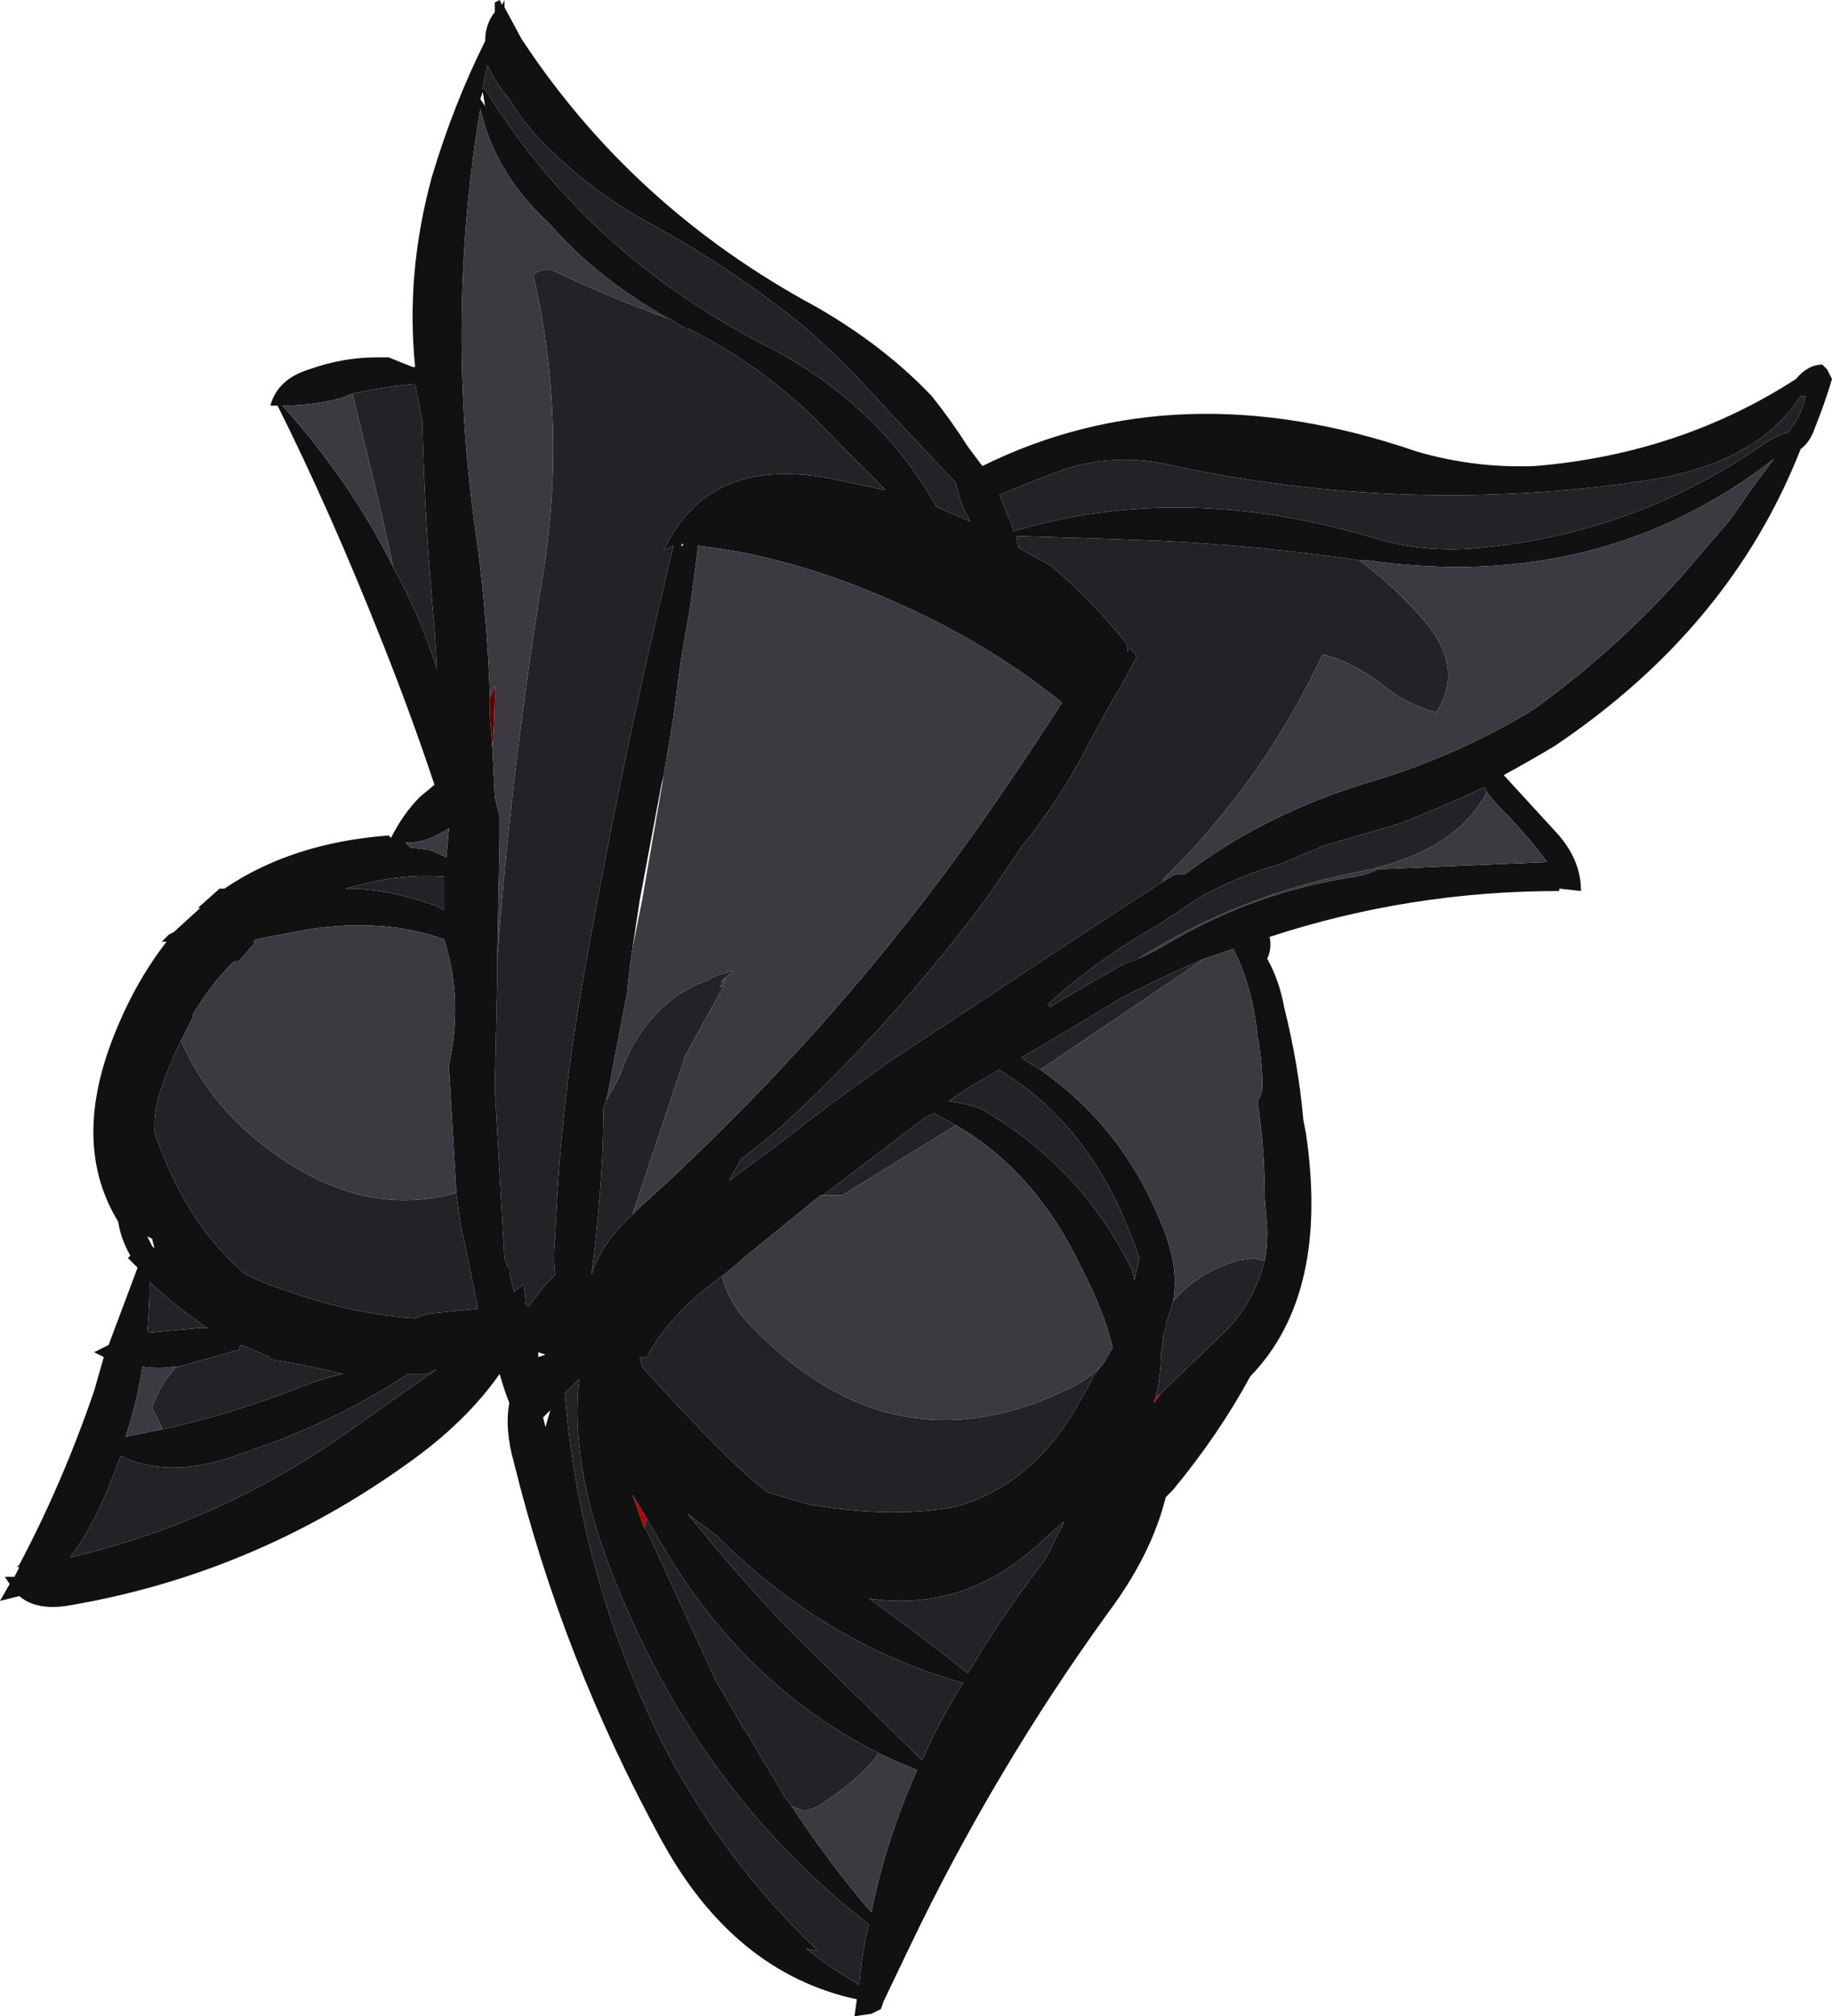 <?xml version="1.0" encoding="UTF-8" standalone="no"?>
<svg xmlns:ffdec="https://www.free-decompiler.com/flash" xmlns:xlink="http://www.w3.org/1999/xlink" ffdec:objectType="frame" height="292.25px" width="265.65px" xmlns="http://www.w3.org/2000/svg">
  <g transform="matrix(1.0, 0.0, 0.0, 1.0, 128.1, 163.8)">
    <use ffdec:characterId="410" height="41.75" transform="matrix(7.0, 0.0, 0.0, 7.0, -128.1, -163.8)" width="37.95" xlink:href="#shape0"/>
  </g>
  <defs>
    <g id="shape0" transform="matrix(1.0, 0.0, 0.0, 1.0, 18.3, 23.4)">
      <path d="M18.75 -14.45 L18.95 -14.75 Q19.05 -14.95 19.1 -15.2 L19.0 -15.2 Q18.1 -13.8 15.8 -13.45 10.8 -12.7 5.8 -13.8 4.8 -14.0 3.8 -13.7 3.1 -13.45 2.4 -13.15 L2.65 -12.55 2.7 -12.4 Q6.2 -13.45 10.2 -12.25 11.2 -11.95 12.3 -12.05 15.6 -12.35 18.3 -14.25 18.55 -14.4 18.75 -14.45 M19.6 -15.65 L19.65 -15.55 Q19.5 -15.05 19.3 -14.55 19.2 -14.25 19.0 -14.1 17.55 -10.4 13.9 -7.95 13.4 -7.65 12.85 -7.35 L13.95 -6.15 Q14.45 -5.6 14.45 -4.95 L14.0 -5.0 14.0 -4.95 Q10.9 -4.95 8.0 -4.0 8.05 -3.75 7.95 -3.55 8.2 -3.1 8.3 -2.55 8.6 -1.35 8.7 -0.2 L8.75 0.05 Q9.25 3.4 7.6 5.1 6.95 6.3 6.0 7.45 L5.85 7.6 Q5.55 8.8 4.65 10.0 2.3 13.25 0.55 16.9 L0.0 18.05 -0.05 18.2 -0.25 18.3 -0.6 18.35 -0.55 18.0 Q-3.1 17.45 -4.6 14.7 -6.65 10.95 -7.65 6.9 -7.85 6.2 -7.75 5.65 -7.85 5.4 -7.95 5.05 -8.65 6.05 -9.85 6.9 -13.05 9.2 -16.9 9.85 -17.55 9.95 -17.9 9.65 L-18.3 9.75 -18.1 9.4 -18.2 9.25 -18.0 9.25 -17.9 9.05 -17.95 9.05 -17.9 9.0 Q-17.0 7.3 -16.35 5.4 L-16.15 4.7 -16.35 4.6 -16.05 4.45 -15.45 2.85 -15.65 2.65 -15.6 2.6 Q-15.8 2.25 -15.85 1.9 -16.8 0.35 -16.0 -1.8 -15.55 -3.0 -14.85 -3.9 L-14.95 -3.9 -14.8 -4.05 -14.7 -4.1 -14.15 -4.6 -14.2 -4.6 -13.75 -5.0 -13.65 -5.0 Q-12.25 -5.95 -10.25 -6.1 L-10.2 -6.05 Q-9.95 -6.55 -9.6 -6.9 L-9.3 -7.15 Q-9.8 -8.65 -10.4 -10.15 -11.45 -12.8 -12.55 -15.0 L-12.7 -15.0 Q-12.55 -15.55 -11.9 -15.75 -11.2 -16.0 -10.5 -16.0 L-10.25 -16.0 -9.75 -15.8 -9.7 -15.8 Q-9.9 -17.75 -9.35 -19.75 -8.9 -21.25 -8.25 -22.55 -8.25 -22.9 -8.05 -23.15 L-8.05 -23.35 -7.95 -23.4 -7.9 -23.3 -7.85 -23.4 -7.85 -23.25 -7.5 -22.6 Q-5.2 -19.1 -1.4 -17.05 0.0 -16.25 1.0 -15.2 1.4 -14.7 1.75 -14.15 L2.05 -13.75 Q6.1 -15.75 11.05 -14.05 12.25 -13.7 13.5 -13.75 16.5 -14.0 18.9 -15.55 19.15 -15.85 19.45 -15.85 L19.55 -15.75 19.6 -15.65 M5.8 -5.15 L6.05 -5.3 6.25 -5.3 Q7.9 -6.55 10.05 -7.2 11.9 -7.75 13.45 -8.7 15.2 -9.95 16.65 -11.6 L17.55 -12.65 18.0 -13.3 18.45 -13.9 Q14.85 -11.1 10.0 -11.8 L9.85 -11.8 Q7.8 -12.1 5.75 -12.2 L4.4 -12.25 2.75 -12.3 2.8 -12.05 3.45 -11.7 Q4.35 -10.95 5.05 -10.05 L5.05 -9.9 5.1 -10.0 5.25 -9.8 4.9 -9.15 4.8 -9.0 4.25 -8.0 Q3.7 -6.9 2.85 -5.85 L2.1 -4.75 Q0.45 -2.55 -1.45 -0.7 -2.15 0.0 -2.95 0.6 L-3.2 1.05 -2.25 0.35 Q-1.1 -0.55 0.1 -1.4 L0.4 -1.6 2.45 -2.95 Q4.1 -4.05 5.8 -5.15 M1.65 -12.9 Q1.55 -13.15 1.5 -13.4 L0.0 -15.0 Q-0.75 -15.85 -1.6 -16.6 -3.0 -17.75 -4.7 -18.7 -5.85 -19.3 -6.8 -20.2 -7.4 -20.75 -7.75 -21.35 -8.05 -21.7 -8.2 -22.05 L-8.3 -21.6 -8.3 -21.55 -8.25 -21.55 Q-6.15 -18.15 -2.45 -16.25 -0.1 -15.05 1.1 -12.9 L1.8 -12.6 1.65 -12.9 M-5.2 1.75 L-5.1 1.65 Q-1.1 -1.95 1.95 -6.25 2.9 -7.6 3.7 -8.85 2.4 -9.9 0.85 -10.65 -1.6 -11.85 -3.85 -12.1 L-3.85 -12.0 -4.0 -10.85 -4.2 -9.7 -4.35 -8.55 -4.55 -7.35 -4.6 -7.15 -5.05 -4.75 -5.2 -3.75 -5.25 -3.4 -5.3 -2.95 -5.3 -2.9 -5.7 -0.8 -5.75 -0.6 -5.8 -0.45 Q-5.8 0.55 -5.9 1.6 -5.95 2.3 -6.05 3.0 -5.85 2.35 -5.2 1.75 M1.5 -0.1 L1.05 -0.35 0.85 -0.25 0.0 0.4 -1.25 1.35 -1.3 1.35 -2.9 2.65 -2.95 2.7 -3.25 2.95 -3.7 3.3 Q-4.5 3.95 -4.9 4.7 L-5.05 4.7 -5.0 4.9 Q-4.2 5.8 -3.3 6.7 -2.85 7.15 -2.4 7.5 L-1.9 7.65 -1.55 7.75 Q0.15 8.05 1.5 7.8 3.1 7.35 4.05 5.65 L4.25 5.3 4.35 5.1 4.5 4.9 4.55 4.85 4.75 4.5 Q4.55 3.7 4.1 2.85 3.15 0.85 1.5 -0.1 M1.8 -0.9 L1.35 -0.6 Q1.7 -0.55 2.0 -0.45 4.1 0.75 5.15 2.9 L5.2 3.1 5.3 2.65 Q5.15 2.2 4.95 1.75 4.2 0.05 2.85 -0.95 L2.4 -1.25 1.8 -0.9 M6.65 -3.55 Q5.95 -3.25 5.25 -2.9 L4.95 -2.75 Q3.9 -2.1 2.85 -1.5 L3.25 -1.25 Q4.9 -0.1 5.7 1.8 6.15 2.8 6.0 3.55 5.95 3.75 5.85 4.0 L5.85 4.1 5.8 4.25 5.8 4.3 5.75 4.65 Q5.75 5.05 5.65 5.5 L5.6 5.65 5.75 5.45 7.05 4.2 7.15 4.1 Q7.7 3.5 7.9 2.7 7.95 2.45 7.95 2.15 L7.95 2.05 7.9 1.4 Q7.9 0.4 7.75 -0.6 7.85 -0.75 7.85 -0.9 7.85 -1.4 7.75 -1.95 7.65 -2.95 7.25 -3.75 L6.65 -3.55 M12.5 -7.0 L12.45 -7.1 Q11.6 -6.7 10.7 -6.35 L9.85 -6.1 9.15 -5.9 8.2 -5.5 Q7.45 -5.3 6.6 -4.85 L5.7 -4.25 Q4.45 -3.55 3.4 -2.6 L3.45 -2.55 Q4.2 -3.0 5.0 -3.45 L5.15 -3.5 Q5.55 -3.65 5.95 -3.9 7.75 -4.95 9.8 -5.25 10.05 -5.3 10.25 -5.4 L13.75 -5.55 Q13.3 -6.15 12.8 -6.65 12.6 -6.85 12.5 -7.0 M3.35 8.9 Q3.55 8.5 3.75 8.1 L3.35 8.45 Q1.75 10.0 -0.3 9.7 0.75 10.45 1.75 11.25 L2.05 10.75 Q2.65 9.8 3.35 8.9 M1.65 11.45 Q-1.15 10.65 -3.3 8.55 L-3.45 8.4 -4.05 7.95 Q-3.05 9.2 -1.95 10.35 L0.8 13.05 Q1.15 12.25 1.65 11.45 M-8.35 -21.35 L-8.25 -21.2 -8.3 -21.5 -8.35 -21.35 M-4.45 -16.8 Q-5.95 -17.65 -6.9 -18.75 -8.05 -19.8 -8.35 -21.15 -9.1 -16.65 -8.4 -12.05 -8.2 -10.45 -8.15 -8.95 L-8.15 -8.55 -8.1 -7.9 -8.05 -6.9 -7.95 -6.5 -7.95 -6.0 -8.0 -3.55 -8.0 -3.2 -8.05 -0.85 -7.85 2.65 -7.8 2.8 -7.75 2.85 -7.75 2.95 -7.65 3.35 -7.45 3.2 -7.4 3.65 -7.35 3.65 -7.0 3.2 -6.8 3.0 Q-6.85 2.65 -6.8 2.2 -6.7 -0.35 -6.25 -2.95 -5.45 -7.55 -4.35 -12.1 L-4.55 -12.0 Q-3.6 -14.05 -0.9 -13.45 L0.05 -13.25 -0.95 -14.25 Q-1.45 -14.8 -2.05 -15.3 -2.95 -16.05 -4.05 -16.6 L-4.1 -16.6 -4.35 -16.75 -4.4 -16.8 -4.45 -16.8 M-11.0 -15.25 L-11.25 -15.15 Q-11.85 -15.0 -12.45 -15.0 -11.05 -13.45 -10.15 -11.65 -9.6 -10.65 -9.25 -9.55 L-9.3 -10.4 Q-9.5 -12.5 -9.55 -14.65 L-9.7 -15.45 Q-10.3 -15.4 -11.0 -15.25 M-8.85 1.3 L-8.85 1.25 -9.0 -1.3 -9.0 -1.35 Q-8.7 -2.7 -9.1 -3.95 -10.35 -4.4 -11.95 -4.15 L-13.0 -3.95 -13.05 -3.9 -13.0 -3.9 -13.35 -3.5 -13.45 -3.5 Q-13.95 -3.0 -14.3 -2.4 L-14.3 -2.35 -14.55 -1.85 Q-14.8 -1.35 -15.0 -0.75 -15.1 -0.4 -15.1 -0.1 L-15.1 0.05 Q-14.45 1.95 -13.2 3.0 L-12.85 3.15 Q-11.2 3.8 -9.7 3.9 -9.6 3.85 -9.4 3.8 L-8.4 3.7 -8.65 2.45 -8.75 2.0 -8.85 1.3 M-4.15 -12.15 L-4.15 -12.1 -4.2 -12.1 -4.15 -12.15 M-9.85 -5.9 L-9.8 -5.85 -9.4 -5.8 -9.05 -5.65 -9.0 -6.25 Q-9.45 -5.95 -9.85 -5.95 L-9.9 -5.95 -9.85 -5.9 M-11.15 -5.0 Q-10.3 -5.0 -9.45 -4.7 -9.25 -4.65 -9.1 -4.55 L-9.1 -5.25 Q-9.8 -5.3 -10.55 -5.15 L-11.15 -5.0 M-9.85 5.05 Q-11.35 6.05 -13.3 6.7 -14.75 7.25 -15.8 6.75 L-16.05 7.4 Q-16.4 8.25 -16.85 8.85 -13.65 8.1 -10.95 6.15 L-9.25 4.95 -9.45 5.05 -9.85 5.05 M-7.15 4.6 L-7.15 4.7 -7.0 4.65 -7.15 4.6 M-7.05 5.95 L-7.0 6.15 -6.9 5.8 -7.05 5.95 M-6.6 5.45 Q-6.3 9.2 -4.6 12.65 -3.35 15.1 -1.35 17.0 L-1.6 16.95 Q-1.1 17.35 -0.5 17.7 -0.45 17.05 -0.3 16.45 -3.9 13.65 -5.65 9.1 -6.5 6.9 -6.3 5.15 L-6.6 5.45 M-4.9 8.05 L-5.2 7.55 -4.95 8.25 -4.9 8.3 -3.45 11.45 -3.35 11.6 -2.95 12.3 -2.9 12.4 -2.85 12.45 -2.05 13.8 -1.9 14.0 Q-1.15 15.15 -0.25 16.2 0.05 14.7 0.7 13.25 0.3 13.1 -0.1 12.9 -2.7 11.6 -4.4 8.9 L-4.9 8.05 M-15.15 2.4 L-15.1 2.45 -15.15 2.25 -15.25 2.2 -15.15 2.4 M-14.95 6.2 Q-13.55 5.9 -12.15 5.35 -11.65 5.15 -11.2 5.05 -12.0 4.85 -12.7 4.75 L-12.7 4.7 -13.3 4.45 -13.35 4.5 -13.35 4.55 -14.6 4.9 -14.65 4.9 -14.7 4.9 Q-15.05 4.95 -15.35 4.9 -15.45 5.6 -15.7 6.35 L-14.95 6.2 M-14.0 4.1 Q-14.6 3.7 -15.2 3.15 -15.2 3.65 -15.25 4.2 L-14.2 4.1 -14.0 4.1" fill="#111111" fill-rule="evenodd" stroke="none"/>
      <path d="M-8.15 -8.95 L-8.05 -9.2 Q-8.05 -8.55 -8.1 -7.9 L-8.15 -8.55 -8.15 -8.95" fill="#600000" fill-rule="evenodd" stroke="none"/>
      <path d="M5.75 5.45 L5.6 5.65 5.65 5.5 5.7 5.5 5.75 5.45 M-4.95 8.25 L-5.2 7.55 -4.9 8.05 -4.95 8.25" fill="#b00000" fill-rule="evenodd" stroke="none"/>
      <path d="M18.75 -14.45 Q18.55 -14.4 18.3 -14.25 15.6 -12.35 12.3 -12.05 11.2 -11.95 10.2 -12.25 6.2 -13.45 2.7 -12.4 L2.65 -12.55 2.4 -13.15 Q3.1 -13.45 3.8 -13.7 4.8 -14.0 5.8 -13.8 10.8 -12.7 15.8 -13.45 18.1 -13.8 19.0 -15.2 L19.1 -15.2 Q19.05 -14.95 18.95 -14.75 L18.75 -14.45 M9.85 -11.8 Q10.6 -11.25 11.2 -10.55 12.05 -9.55 11.45 -8.65 10.85 -8.8 10.3 -9.25 9.7 -9.7 9.1 -9.85 7.85 -7.2 5.8 -5.2 L5.8 -5.15 Q4.1 -4.05 2.45 -2.95 L0.4 -1.6 0.1 -1.4 Q-1.1 -0.55 -2.25 0.35 L-3.2 1.05 -2.95 0.6 Q-2.15 0.0 -1.45 -0.7 0.45 -2.55 2.1 -4.75 L2.85 -5.85 Q3.7 -6.9 4.25 -8.0 L4.8 -9.0 4.9 -9.15 5.25 -9.8 5.1 -10.0 5.05 -9.9 5.05 -10.05 Q4.35 -10.95 3.45 -11.7 L2.8 -12.05 2.75 -12.3 4.4 -12.25 5.75 -12.2 Q7.8 -12.1 9.85 -11.8 M1.65 -12.9 L1.8 -12.6 1.1 -12.9 Q-0.1 -15.05 -2.45 -16.25 -6.15 -18.15 -8.25 -21.55 L-8.3 -21.55 -8.3 -21.6 -8.2 -22.05 Q-8.05 -21.7 -7.75 -21.35 -7.4 -20.75 -6.8 -20.2 -5.85 -19.3 -4.7 -18.7 -3.0 -17.75 -1.6 -16.6 -0.75 -15.85 0.0 -15.0 L1.5 -13.4 Q1.55 -13.15 1.65 -12.9 M-5.75 -0.6 L-5.55 -0.95 -5.45 -1.15 Q-5.1 -2.2 -4.25 -2.8 L-3.9 -3.0 -3.65 -3.1 -3.45 -3.2 -3.1 -3.3 -3.35 -3.1 -3.35 -3.05 -3.25 -3.15 -3.4 -2.95 -3.3 -3.0 -4.1 -1.55 -5.2 1.75 Q-5.85 2.35 -6.05 3.0 -5.95 2.3 -5.9 1.6 -5.8 0.55 -5.8 -0.45 L-5.75 -0.6 M-1.3 1.35 L-1.25 1.35 0.0 0.4 0.85 -0.25 1.05 -0.35 1.5 -0.1 -0.85 1.35 -1.3 1.35 M4.5 4.9 L4.35 5.1 4.25 5.3 4.05 5.65 Q3.1 7.35 1.5 7.8 0.15 8.05 -1.55 7.75 L-1.9 7.65 -2.4 7.5 Q-2.85 7.15 -3.3 6.7 -4.2 5.8 -5.0 4.9 L-5.05 4.7 -4.9 4.7 Q-4.5 3.95 -3.7 3.3 L-3.25 2.95 -3.35 3.0 Q-3.2 3.65 -2.6 4.2 0.25 7.05 3.75 5.4 4.2 5.2 4.5 4.9 M3.25 -1.25 L2.85 -1.5 Q3.9 -2.1 4.95 -2.75 L5.25 -2.9 Q5.95 -3.25 6.65 -3.55 L3.25 -1.25 M1.8 -0.9 L2.4 -1.25 2.85 -0.95 Q4.2 0.05 4.95 1.75 5.15 2.2 5.3 2.65 L5.2 3.1 5.15 2.9 Q4.1 0.75 2.0 -0.45 1.7 -0.55 1.35 -0.6 L1.8 -0.9 M7.9 2.7 Q7.7 3.5 7.15 4.1 L7.05 4.2 5.75 5.45 5.7 5.5 5.65 5.5 Q5.75 5.05 5.75 4.65 L5.8 4.3 5.8 4.25 5.85 4.1 5.85 4.0 Q5.95 3.75 6.0 3.55 6.5 2.95 7.35 2.7 L7.7 2.65 Q7.8 2.7 7.9 2.7 M5.15 -3.5 L5.0 -3.45 Q4.2 -3.0 3.45 -2.55 L3.4 -2.6 Q4.45 -3.55 5.7 -4.25 L6.6 -4.85 Q7.45 -5.3 8.2 -5.5 L9.15 -5.9 9.85 -6.1 10.7 -6.35 Q11.6 -6.7 12.45 -7.1 L12.5 -7.0 Q11.85 -5.75 9.85 -5.35 7.3 -4.85 5.2 -3.5 L5.15 -3.5 M1.65 11.45 Q1.15 12.25 0.8 13.05 L-1.95 10.35 Q-3.05 9.2 -4.05 7.95 L-3.45 8.4 -3.3 8.55 Q-1.15 10.65 1.65 11.45 M3.35 8.9 Q2.65 9.8 2.05 10.75 L1.75 11.25 Q0.75 10.45 -0.3 9.7 1.75 10.0 3.35 8.45 L3.75 8.1 Q3.55 8.5 3.35 8.9 M-8.0 -3.55 Q-7.7 -7.55 -7.05 -11.5 -6.55 -14.65 -7.25 -17.7 L-7.2 -17.75 -7.1 -17.8 -6.85 -17.8 Q-5.7 -17.25 -4.45 -16.8 L-4.4 -16.8 -4.35 -16.75 -4.1 -16.6 -4.05 -16.6 Q-2.95 -16.05 -2.05 -15.3 -1.45 -14.8 -0.95 -14.25 L0.05 -13.25 -0.9 -13.45 Q-3.6 -14.05 -4.55 -12.0 L-4.35 -12.1 Q-5.45 -7.55 -6.25 -2.95 -6.7 -0.35 -6.8 2.2 -6.85 2.65 -6.8 3.0 L-7.0 3.2 -7.35 3.65 -7.4 3.65 -7.45 3.2 -7.65 3.35 -7.75 2.95 -7.75 2.85 -7.8 2.8 -7.85 2.65 -8.05 -0.85 -8.0 -3.2 -8.0 -3.55 M-11.0 -15.25 Q-10.3 -15.4 -9.7 -15.45 L-9.55 -14.65 Q-9.5 -12.5 -9.3 -10.4 L-9.25 -9.55 Q-9.6 -10.65 -10.15 -11.65 L-10.45 -13.0 -11.0 -15.25 M-14.55 -1.85 Q-14.05 -0.7 -13.05 0.15 -10.95 1.9 -8.85 1.3 L-8.75 2.0 -8.65 2.45 -8.4 3.7 -9.4 3.8 Q-9.6 3.85 -9.7 3.9 -11.2 3.8 -12.85 3.15 L-13.2 3.0 Q-14.45 1.95 -15.1 0.05 L-15.1 -0.1 Q-15.1 -0.4 -15.0 -0.75 -14.8 -1.35 -14.55 -1.85 M-9.85 5.05 L-9.45 5.05 -9.25 4.95 -10.95 6.15 Q-13.65 8.1 -16.85 8.85 -16.4 8.25 -16.05 7.4 L-15.8 6.75 Q-14.75 7.25 -13.3 6.7 -11.35 6.05 -9.85 5.05 M-11.15 -5.0 L-10.55 -5.15 Q-9.8 -5.3 -9.1 -5.25 L-9.1 -4.55 Q-9.25 -4.65 -9.45 -4.7 -10.3 -5.0 -11.15 -5.0 M-6.6 5.45 L-6.3 5.15 Q-6.5 6.9 -5.65 9.1 -3.9 13.65 -0.3 16.45 -0.45 17.05 -0.5 17.7 -1.1 17.35 -1.6 16.95 L-1.35 17.0 Q-3.35 15.1 -4.6 12.65 -6.3 9.2 -6.6 5.45 M-4.9 8.05 L-4.4 8.9 Q-2.7 11.6 -0.1 12.9 L-0.2 13.05 Q-0.6 13.5 -1.2 13.9 -1.4 14.05 -1.65 14.1 L-1.9 14.0 -2.05 13.8 -2.85 12.45 -2.9 12.4 -2.95 12.3 -3.35 11.6 -3.45 11.45 -4.9 8.3 -4.95 8.25 -4.9 8.05 M-14.65 4.9 L-14.6 4.9 -13.35 4.55 -13.35 4.5 -13.3 4.45 -12.7 4.7 -12.7 4.75 Q-12.0 4.85 -11.2 5.05 -11.65 5.15 -12.15 5.35 -13.55 5.9 -14.95 6.2 L-14.95 6.15 -15.15 5.75 Q-15.05 5.45 -14.85 5.15 L-14.65 4.9 M-14.0 4.1 L-14.2 4.1 -15.25 4.2 Q-15.2 3.65 -15.2 3.15 -14.6 3.7 -14.0 4.1" fill="#242226" fill-rule="evenodd" stroke="none"/>
      <path d="M9.85 -11.8 L10.0 -11.8 Q14.85 -11.1 18.45 -13.9 L18.0 -13.3 17.55 -12.65 16.65 -11.6 Q15.2 -9.95 13.45 -8.7 11.9 -7.75 10.05 -7.2 7.9 -6.55 6.25 -5.3 L6.05 -5.3 5.8 -5.15 5.8 -5.2 Q7.85 -7.2 9.1 -9.85 9.7 -9.7 10.3 -9.25 10.85 -8.8 11.45 -8.65 12.05 -9.55 11.2 -10.55 10.6 -11.25 9.85 -11.8 M-4.55 -7.35 L-4.35 -8.55 -4.2 -9.7 -4.0 -10.85 -3.85 -12.0 -3.85 -12.1 Q-1.6 -11.85 0.85 -10.65 2.4 -9.9 3.7 -8.85 2.9 -7.6 1.95 -6.25 -1.1 -1.95 -5.1 1.65 L-5.2 1.75 -4.1 -1.55 -3.3 -3.0 -3.4 -2.95 -3.25 -3.15 -3.35 -3.05 -3.35 -3.1 -3.1 -3.3 -3.45 -3.2 -3.65 -3.1 -3.9 -3.0 -4.25 -2.8 Q-5.1 -2.2 -5.45 -1.15 L-5.55 -0.95 -5.75 -0.6 -5.7 -0.8 -5.3 -2.9 -5.3 -2.95 -5.25 -3.4 -5.2 -3.75 -5.0 -4.75 -4.55 -7.35 M1.5 -0.1 Q3.15 0.85 4.1 2.85 4.55 3.7 4.75 4.5 L4.55 4.85 4.5 4.9 Q4.2 5.2 3.75 5.4 0.25 7.05 -2.6 4.2 -3.2 3.65 -3.35 3.0 L-3.25 2.95 -2.95 2.7 -2.9 2.65 -1.3 1.35 -0.85 1.35 1.5 -0.1 M3.25 -1.25 L6.65 -3.55 7.25 -3.75 Q7.65 -2.95 7.75 -1.95 7.85 -1.4 7.85 -0.9 7.85 -0.75 7.75 -0.6 7.9 0.4 7.9 1.4 L7.95 2.05 7.95 2.15 Q7.95 2.45 7.9 2.7 7.8 2.7 7.7 2.65 L7.35 2.7 Q6.5 2.95 6.0 3.55 6.15 2.8 5.7 1.8 4.9 -0.1 3.25 -1.25 M5.15 -3.5 L5.2 -3.5 Q7.3 -4.85 9.85 -5.35 11.85 -5.75 12.5 -7.0 12.6 -6.85 12.8 -6.65 13.3 -6.15 13.75 -5.55 L10.25 -5.4 Q10.05 -5.3 9.8 -5.25 7.75 -4.95 5.95 -3.9 5.55 -3.65 5.15 -3.5 M-8.15 -8.95 Q-8.2 -10.45 -8.4 -12.05 -9.1 -16.65 -8.35 -21.15 -8.05 -19.8 -6.9 -18.75 -5.95 -17.65 -4.45 -16.8 -5.7 -17.25 -6.85 -17.8 L-7.1 -17.8 -7.2 -17.75 -7.25 -17.7 Q-6.55 -14.65 -7.05 -11.5 -7.7 -7.55 -8.0 -3.55 L-7.95 -6.0 -7.95 -6.5 -8.05 -6.9 -8.1 -7.9 Q-8.05 -8.55 -8.05 -9.2 L-8.15 -8.95 M-10.15 -11.65 Q-11.05 -13.45 -12.45 -15.0 -11.85 -15.0 -11.25 -15.15 L-11.0 -15.25 -10.45 -13.0 -10.15 -11.65 M-14.55 -1.85 L-14.3 -2.35 -14.3 -2.4 Q-13.95 -3.0 -13.45 -3.5 L-13.35 -3.5 -13.0 -3.9 -13.05 -3.9 -13.0 -3.95 -11.95 -4.15 Q-10.35 -4.4 -9.1 -3.95 -8.7 -2.7 -9.0 -1.35 L-9.0 -1.3 -8.85 1.25 -8.85 1.3 Q-10.95 1.9 -13.05 0.15 -14.05 -0.7 -14.55 -1.85 M-9.85 -5.9 L-9.9 -5.95 -9.85 -5.95 Q-9.45 -5.95 -9.0 -6.25 L-9.05 -5.65 -9.4 -5.8 -9.8 -5.85 -9.85 -5.9 M-0.1 12.9 Q0.3 13.1 0.7 13.25 0.05 14.7 -0.25 16.2 -1.15 15.15 -1.9 14.0 L-1.65 14.1 Q-1.4 14.05 -1.2 13.9 -0.6 13.5 -0.2 13.05 L-0.1 12.9 M-14.65 4.9 L-14.85 5.15 Q-15.05 5.45 -15.15 5.75 L-14.95 6.15 -14.95 6.2 -15.7 6.35 Q-15.45 5.6 -15.35 4.9 -15.05 4.95 -14.7 4.9 L-14.65 4.9" fill="#3d3940" fill-rule="evenodd" stroke="none"/>
    </g>
  </defs>
</svg>
